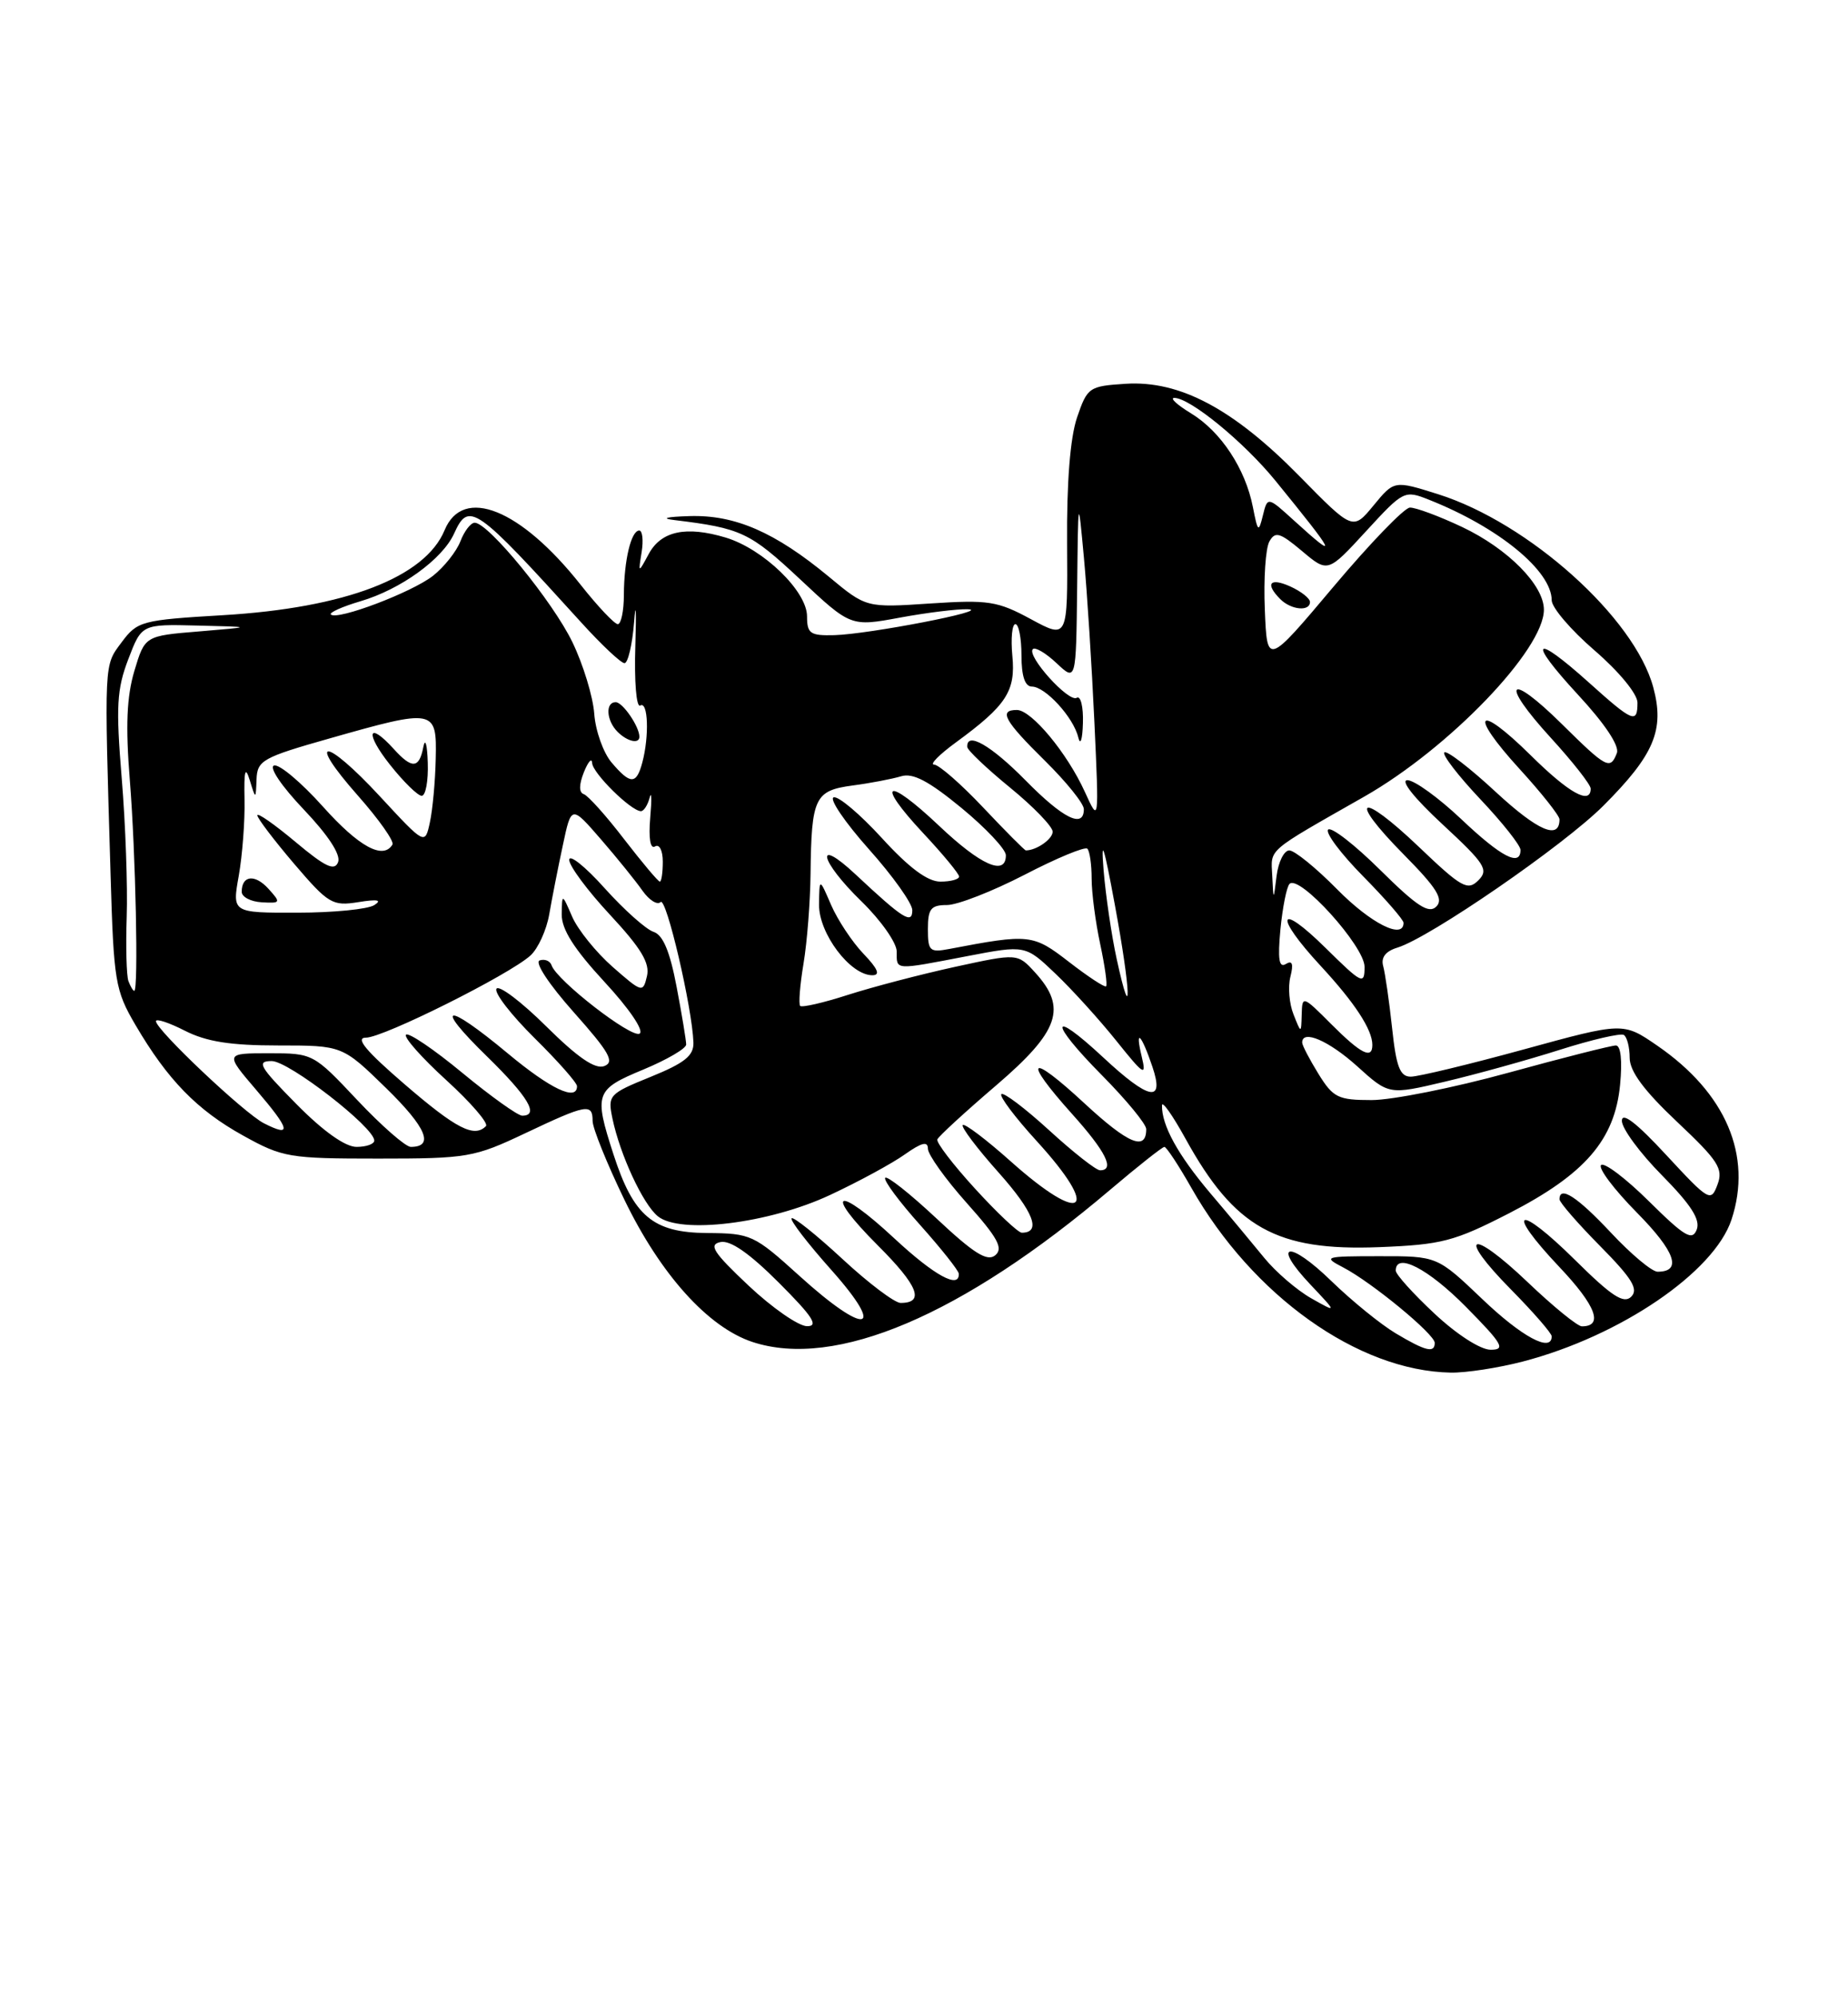 <?xml version="1.0" encoding="UTF-8" standalone="no"?>
<!DOCTYPE svg PUBLIC "-//W3C//DTD SVG 1.1//EN" "http://www.w3.org/Graphics/SVG/1.1/DTD/svg11.dtd" >
<svg xmlns="http://www.w3.org/2000/svg" xmlns:xlink="http://www.w3.org/1999/xlink" version="1.1" viewBox="0 0 237 256">
 <g >
 <path fill="currentColor"
d=" M 195.30 174.51 C 207.78 171.26 219.83 163.07 222.06 156.32 C 224.77 148.11 221.34 140.08 212.55 134.03 C 208.16 131.01 208.16 131.01 195.41 134.51 C 188.40 136.43 181.88 138.00 180.93 138.00 C 179.54 138.00 179.06 136.75 178.53 131.75 C 178.16 128.31 177.64 124.75 177.39 123.83 C 177.08 122.73 177.69 121.92 179.21 121.46 C 183.38 120.18 200.51 108.39 205.62 103.28 C 212.14 96.76 213.50 93.56 212.03 88.11 C 209.63 79.18 196.06 67.01 184.42 63.34 C 178.80 61.57 178.80 61.57 176.15 64.79 C 173.50 68.00 173.50 68.00 166.64 61.02 C 158.17 52.40 151.30 48.75 144.37 49.19 C 139.67 49.49 139.45 49.64 138.13 53.50 C 137.25 56.09 136.79 61.79 136.85 69.70 C 136.93 81.91 136.93 81.91 132.21 79.36 C 127.93 77.04 126.76 76.86 119.30 77.35 C 111.09 77.90 111.09 77.90 106.30 73.92 C 99.39 68.20 94.26 65.97 88.43 66.15 C 85.44 66.24 84.68 66.44 86.50 66.66 C 95.05 67.70 96.17 68.23 102.57 74.21 C 109.10 80.33 109.10 80.33 115.42 79.16 C 118.89 78.52 122.80 78.04 124.12 78.09 C 127.32 78.21 111.44 81.29 107.00 81.41 C 103.91 81.49 103.50 81.21 103.50 79.00 C 103.50 75.78 97.89 70.35 93.06 68.90 C 87.99 67.38 84.79 68.06 83.20 71.00 C 81.85 73.50 81.85 73.50 82.29 70.75 C 82.53 69.24 82.39 68.00 81.98 68.00 C 80.94 68.00 80.03 71.81 80.01 76.25 C 80.01 78.31 79.65 80.00 79.23 80.00 C 78.81 80.00 76.67 77.74 74.48 74.97 C 66.77 65.22 59.38 62.25 57.02 67.95 C 54.52 74.00 44.30 77.92 28.60 78.85 C 18.15 79.47 17.62 79.61 15.60 82.32 C 13.32 85.39 13.36 84.51 14.18 112.08 C 14.58 125.80 14.77 126.93 17.37 131.37 C 21.49 138.40 25.27 142.28 31.18 145.55 C 36.24 148.36 37.09 148.50 48.50 148.50 C 59.96 148.50 60.81 148.35 67.36 145.25 C 75.24 141.52 76.00 141.38 76.00 143.68 C 76.00 144.60 77.84 149.15 80.08 153.78 C 84.71 163.35 90.81 170.12 96.49 172.00 C 107.13 175.51 123.39 168.60 142.36 152.51 C 145.93 149.48 149.07 147.00 149.33 147.00 C 149.59 147.00 151.15 149.36 152.79 152.25 C 160.63 166.07 174.16 175.71 186.04 175.93 C 187.99 175.97 192.15 175.33 195.30 174.51 Z  M 179.00 170.90 C 177.07 169.75 173.37 166.74 170.77 164.22 C 165.29 158.88 162.97 159.27 168.07 164.66 C 171.50 168.29 171.50 168.29 168.15 166.40 C 166.31 165.35 163.61 163.03 162.15 161.24 C 160.69 159.45 157.56 155.69 155.18 152.89 C 151.05 148.00 148.98 144.24 149.02 141.68 C 149.03 141.03 150.39 142.96 152.05 145.97 C 158.34 157.37 163.70 160.37 176.90 159.85 C 184.91 159.53 186.49 159.12 193.55 155.50 C 203.28 150.50 207.09 146.09 207.77 139.04 C 208.07 135.94 207.86 134.00 207.23 134.00 C 206.66 134.00 200.45 135.57 193.43 137.50 C 186.41 139.43 178.52 141.00 175.91 141.00 C 171.60 141.00 170.97 140.69 169.08 137.63 C 167.94 135.78 167.00 133.98 167.00 133.63 C 167.00 131.91 170.42 133.39 174.06 136.67 C 178.12 140.34 178.12 140.34 185.31 138.64 C 189.26 137.71 195.87 135.88 200.00 134.57 C 204.12 133.26 207.83 132.40 208.25 132.65 C 208.66 132.91 209.00 134.23 209.00 135.58 C 209.00 137.31 210.83 139.78 215.07 143.78 C 220.38 148.78 221.03 149.80 220.26 151.84 C 219.42 154.10 219.18 153.96 213.69 148.04 C 209.88 143.92 208.00 142.47 208.00 143.66 C 208.00 144.64 210.31 147.78 213.14 150.64 C 216.87 154.42 218.09 156.32 217.60 157.60 C 217.03 159.08 216.06 158.51 211.49 153.99 C 208.50 151.03 205.73 148.94 205.33 149.33 C 204.94 149.73 207.01 152.47 209.93 155.43 C 214.86 160.42 215.76 163.00 212.58 163.00 C 211.86 163.00 209.17 160.75 206.60 158.00 C 202.29 153.40 200.00 151.91 200.00 153.72 C 200.00 154.11 202.34 156.81 205.21 159.71 C 209.30 163.85 210.16 165.24 209.20 166.20 C 208.24 167.16 206.70 166.15 202.02 161.52 C 194.59 154.17 192.89 154.89 199.98 162.39 C 204.68 167.35 205.68 170.00 202.87 170.00 C 202.31 170.00 199.18 167.45 195.92 164.34 C 188.53 157.30 186.72 158.13 193.81 165.31 C 196.66 168.20 199.00 170.89 199.00 171.28 C 199.00 173.41 195.18 171.36 190.09 166.50 C 184.32 161.00 184.32 161.00 176.91 161.01 C 169.83 161.01 169.62 161.08 172.28 162.46 C 175.95 164.38 184.00 171.01 184.00 172.12 C 184.00 173.47 182.82 173.18 179.00 170.90 Z  M 183.96 168.36 C 181.23 165.81 179.00 163.34 179.00 162.86 C 179.00 160.46 183.16 162.60 188.00 167.50 C 192.71 172.27 193.13 173.00 191.17 173.00 C 189.87 173.00 186.83 171.05 183.96 168.36 Z  M 96.00 164.78 C 91.48 160.52 90.84 159.53 92.39 159.20 C 93.66 158.93 96.11 160.63 99.88 164.40 C 104.24 168.76 105.04 170.00 103.49 169.98 C 102.40 169.97 99.03 167.63 96.00 164.78 Z  M 102.50 163.51 C 96.71 158.27 96.30 158.08 90.70 158.04 C 83.73 157.99 81.24 155.89 78.66 147.91 C 76.15 140.15 76.34 139.64 82.50 137.09 C 85.53 135.83 88.00 134.39 88.00 133.88 C 88.00 133.37 87.45 130.03 86.77 126.47 C 85.91 121.93 85.02 119.83 83.82 119.44 C 82.87 119.14 80.04 116.62 77.54 113.84 C 75.05 111.06 73.00 109.43 73.00 110.21 C 73.00 110.99 75.36 114.17 78.25 117.27 C 82.23 121.55 83.37 123.45 82.97 125.12 C 82.46 127.27 82.35 127.24 78.58 123.94 C 76.45 122.07 74.12 119.18 73.39 117.52 C 72.08 114.50 72.08 114.50 72.04 117.19 C 72.01 119.10 73.61 121.62 77.53 125.86 C 80.69 129.27 82.62 132.11 82.03 132.48 C 81.00 133.12 71.39 125.67 70.74 123.73 C 70.55 123.16 69.86 122.88 69.21 123.10 C 68.53 123.33 70.40 126.17 73.59 129.75 C 78.14 134.86 78.86 136.12 77.50 136.64 C 76.33 137.09 74.10 135.56 70.04 131.54 C 66.85 128.38 63.98 126.22 63.67 126.73 C 63.35 127.24 65.55 130.08 68.55 133.05 C 71.55 136.01 74.00 138.78 74.00 139.22 C 74.00 141.19 70.61 139.59 65.10 135.00 C 57.12 128.36 55.49 128.62 62.46 135.41 C 67.76 140.59 69.19 143.00 66.97 143.00 C 66.41 143.00 62.95 140.53 59.29 137.51 C 55.64 134.49 52.38 132.29 52.07 132.62 C 51.76 132.95 54.08 135.57 57.24 138.45 C 60.40 141.33 62.68 143.98 62.32 144.34 C 60.81 145.86 58.52 144.68 51.92 139.00 C 46.91 134.69 45.51 133.00 46.93 133.00 C 49.16 133.00 65.29 124.95 68.03 122.47 C 69.00 121.59 70.09 119.21 70.44 117.18 C 70.79 115.16 71.57 111.18 72.18 108.35 C 73.27 103.20 73.27 103.20 77.06 107.57 C 79.15 109.98 81.55 112.95 82.40 114.17 C 83.26 115.38 84.30 116.04 84.72 115.62 C 85.44 114.89 88.78 129.16 88.93 133.63 C 88.98 135.31 87.81 136.25 83.45 138.02 C 78.08 140.20 77.92 140.37 78.55 143.39 C 79.52 148.00 82.44 154.31 84.35 155.88 C 87.20 158.23 98.63 156.83 106.46 153.16 C 110.13 151.45 114.45 149.10 116.06 147.95 C 118.20 146.44 119.00 146.24 119.00 147.23 C 119.00 147.98 121.24 151.12 123.98 154.19 C 127.97 158.66 128.70 160.00 127.64 160.89 C 126.61 161.74 124.90 160.67 120.10 156.17 C 116.69 152.98 113.73 150.64 113.52 150.97 C 113.31 151.31 115.34 154.04 118.03 157.04 C 120.71 160.04 122.93 162.84 122.96 163.25 C 123.07 165.27 119.82 163.49 114.71 158.74 C 107.29 151.83 105.51 152.56 112.57 159.62 C 117.76 164.80 118.63 167.00 115.50 167.00 C 114.74 167.00 111.37 164.46 108.03 161.36 C 104.68 158.26 101.75 155.92 101.52 156.15 C 101.28 156.38 103.58 159.37 106.63 162.79 C 113.77 170.81 111.08 171.29 102.50 163.51 Z  M 125.06 152.37 C 122.23 149.28 120.05 146.43 120.21 146.04 C 120.37 145.65 123.76 142.53 127.75 139.12 C 135.86 132.17 136.89 129.18 132.75 124.65 C 130.50 122.18 130.50 122.18 122.50 123.92 C 118.10 124.88 111.92 126.50 108.76 127.51 C 105.61 128.53 102.84 129.16 102.62 128.93 C 102.40 128.69 102.59 126.25 103.05 123.50 C 103.51 120.75 103.91 115.58 103.95 112.00 C 104.06 102.22 104.49 101.33 109.34 100.68 C 111.63 100.38 114.42 99.84 115.56 99.50 C 117.07 99.03 119.10 100.10 123.31 103.56 C 126.44 106.14 129.00 108.86 129.00 109.62 C 129.00 112.33 125.79 110.92 120.43 105.84 C 113.65 99.43 112.17 100.12 118.40 106.79 C 120.93 109.49 123.00 112.00 123.00 112.35 C 123.00 112.71 121.92 113.00 120.60 113.00 C 118.96 113.00 116.58 111.23 113.10 107.42 C 110.29 104.35 107.51 102.00 106.91 102.20 C 106.32 102.39 108.34 105.37 111.41 108.82 C 114.49 112.26 117.00 115.79 117.00 116.66 C 117.00 118.52 115.83 117.79 109.75 112.10 C 104.40 107.09 105.09 110.30 110.50 115.55 C 112.97 117.96 115.00 120.84 115.00 121.96 C 115.00 124.39 114.60 124.36 124.00 122.56 C 131.50 121.12 131.50 121.12 135.37 124.81 C 137.50 126.84 141.01 130.71 143.18 133.42 C 146.72 137.84 147.05 138.04 146.42 135.42 C 145.52 131.69 146.37 132.51 147.80 136.75 C 149.37 141.41 147.37 141.02 141.46 135.51 C 134.61 129.14 134.49 130.92 141.31 137.81 C 144.44 140.97 147.00 144.08 147.00 144.72 C 147.00 147.58 144.71 146.63 139.07 141.41 C 131.95 134.81 131.05 135.61 137.50 142.79 C 141.83 147.61 143.02 150.00 141.08 150.00 C 140.57 150.00 137.63 147.69 134.55 144.87 C 131.46 142.05 128.70 139.96 128.42 140.24 C 128.15 140.52 130.19 143.23 132.96 146.26 C 141.26 155.34 138.95 157.17 129.65 148.88 C 126.49 146.06 123.71 143.96 123.47 144.20 C 123.23 144.44 125.30 147.19 128.08 150.30 C 132.57 155.34 133.59 158.00 131.04 158.00 C 130.58 158.00 127.89 155.47 125.06 152.37 Z  M 110.74 122.25 C 109.29 120.74 107.43 117.92 106.59 116.00 C 105.08 112.50 105.08 112.50 105.04 115.95 C 105.00 119.64 109.04 125.00 111.87 125.00 C 112.93 125.00 112.60 124.19 110.74 122.25 Z  M 38.00 141.50 C 33.25 136.69 32.86 136.00 34.85 136.00 C 37.04 136.00 48.00 144.49 48.00 146.19 C 48.00 146.64 46.97 147.00 45.72 147.00 C 44.27 147.00 41.43 144.98 38.00 141.50 Z  M 45.82 141.00 C 40.21 135.04 40.14 135.00 34.51 135.00 C 28.84 135.00 28.84 135.00 32.87 139.71 C 37.24 144.82 37.47 145.82 33.84 143.97 C 31.30 142.67 20.00 131.99 20.00 130.89 C 20.00 130.52 21.67 131.07 23.71 132.11 C 26.46 133.51 29.55 134.00 35.67 134.00 C 43.91 134.00 43.91 134.00 49.53 139.48 C 54.69 144.52 55.73 147.00 52.68 147.00 C 52.02 147.00 48.93 144.30 45.82 141.00 Z  M 170.73 131.27 C 167.08 127.61 167.00 127.58 166.94 130.02 C 166.87 132.50 166.87 132.50 165.89 130.02 C 165.34 128.66 165.16 126.49 165.49 125.19 C 165.91 123.53 165.73 123.05 164.90 123.56 C 164.03 124.10 163.85 122.94 164.21 119.12 C 164.49 116.28 165.01 113.66 165.38 113.29 C 166.63 112.03 175.00 121.28 175.00 123.92 C 175.00 126.27 174.69 126.12 170.00 121.50 C 163.86 115.45 163.34 117.29 169.36 123.79 C 173.75 128.53 176.00 131.97 176.00 133.93 C 176.00 135.82 174.55 135.09 170.73 131.27 Z  M 143.21 122.91 C 142.56 119.94 141.80 114.80 141.53 111.50 C 141.18 107.16 141.58 108.41 142.98 116.00 C 145.04 127.14 145.20 132.03 143.21 122.91 Z  M 16.47 125.75 C 16.22 125.06 16.12 121.35 16.25 117.50 C 16.38 113.65 16.10 105.66 15.61 99.75 C 14.85 90.55 14.98 88.35 16.45 84.50 C 18.17 80.00 18.17 80.00 25.33 80.18 C 32.50 80.35 32.50 80.35 25.54 80.93 C 18.58 81.50 18.58 81.50 17.23 86.00 C 16.25 89.30 16.09 93.03 16.65 100.00 C 17.40 109.33 17.77 127.00 17.22 127.00 C 17.06 127.00 16.73 126.44 16.47 125.75 Z  M 137.09 123.29 C 132.48 119.72 132.02 119.67 121.75 121.63 C 119.23 122.11 119.00 121.90 119.00 119.08 C 119.00 116.48 119.38 116.00 121.45 116.00 C 122.79 116.00 127.27 114.25 131.40 112.12 C 135.52 109.98 139.15 108.48 139.45 108.78 C 139.75 109.09 140.00 110.81 140.00 112.62 C 140.00 114.42 140.49 118.20 141.10 121.02 C 141.70 123.83 142.04 126.27 141.85 126.42 C 141.66 126.58 139.52 125.17 137.09 123.29 Z  M 171.50 114.00 C 168.79 111.25 166.02 109.00 165.35 109.00 C 164.68 109.00 163.95 110.46 163.72 112.25 C 163.32 115.50 163.32 115.50 163.16 112.24 C 162.99 108.71 162.28 109.32 174.97 102.10 C 185.85 95.90 198.00 83.27 198.00 78.15 C 198.00 74.99 193.38 70.33 187.52 67.55 C 184.55 66.15 181.53 65.03 180.81 65.06 C 180.09 65.09 175.68 69.66 171.00 75.22 C 162.50 85.31 162.50 85.31 162.21 78.15 C 162.04 74.20 162.31 70.27 162.79 69.41 C 163.54 68.07 164.13 68.24 166.98 70.63 C 170.29 73.42 170.29 73.42 175.18 68.10 C 180.00 62.86 180.11 62.80 183.28 64.06 C 192.21 67.60 199.00 73.17 199.00 76.94 C 199.00 77.87 201.47 80.76 204.50 83.37 C 207.65 86.09 210.00 88.95 210.00 90.06 C 210.00 92.80 209.42 92.56 203.79 87.50 C 196.63 81.07 195.81 81.94 202.35 89.02 C 205.81 92.75 207.71 95.60 207.36 96.52 C 206.51 98.72 206.04 98.47 200.31 92.81 C 193.40 85.99 192.28 87.34 198.87 94.55 C 201.69 97.63 204.00 100.57 204.00 101.08 C 204.00 103.21 201.23 101.67 196.31 96.81 C 189.40 89.99 188.28 91.34 194.87 98.55 C 197.69 101.63 200.00 104.55 200.00 105.02 C 200.00 107.70 197.24 106.51 191.85 101.53 C 188.51 98.43 185.53 96.14 185.23 96.44 C 184.93 96.73 187.01 99.43 189.84 102.43 C 192.68 105.43 195.00 108.36 195.00 108.94 C 195.00 111.13 192.53 109.85 187.41 105.00 C 184.50 102.25 181.39 100.00 180.50 100.00 C 179.54 100.00 181.37 102.30 185.00 105.66 C 190.47 110.73 190.95 111.48 189.59 112.84 C 188.22 114.21 187.43 113.76 181.98 108.56 C 174.37 101.30 172.70 102.11 180.02 109.52 C 184.26 113.81 185.16 115.24 184.20 116.20 C 183.24 117.16 181.70 116.15 177.02 111.52 C 173.74 108.27 170.73 105.94 170.33 106.33 C 169.94 106.73 171.95 109.41 174.81 112.31 C 177.66 115.20 180.00 117.89 180.00 118.28 C 180.00 120.48 175.80 118.36 171.50 114.00 Z  M 168.00 77.16 C 168.00 76.70 166.88 75.81 165.50 75.18 C 162.85 73.98 162.20 74.80 164.20 76.80 C 165.58 78.18 168.00 78.41 168.00 77.16 Z  M 30.62 112.25 C 31.08 109.64 31.42 105.25 31.36 102.50 C 31.28 98.76 31.45 98.13 32.03 100.00 C 32.80 102.50 32.80 102.50 32.90 99.89 C 32.99 97.46 33.68 97.08 42.29 94.64 C 55.77 90.81 56.03 90.86 55.88 97.25 C 55.82 100.14 55.48 103.81 55.13 105.41 C 54.50 108.31 54.50 108.31 48.73 102.08 C 41.65 94.43 39.16 94.36 45.92 102.00 C 48.60 105.03 50.58 107.84 50.33 108.25 C 49.14 110.23 46.04 108.55 41.42 103.39 C 38.62 100.27 35.80 97.90 35.14 98.12 C 34.47 98.34 36.12 100.78 38.95 103.75 C 42.09 107.05 43.73 109.55 43.36 110.50 C 42.91 111.68 41.72 111.12 37.89 107.91 C 35.20 105.66 33.00 104.12 33.00 104.50 C 33.00 104.87 35.12 107.66 37.70 110.69 C 42.11 115.85 42.63 116.16 45.95 115.63 C 48.42 115.23 49.04 115.35 48.00 116.01 C 47.17 116.54 42.74 116.98 38.14 116.98 C 29.77 117.00 29.77 117.00 30.62 112.25 Z  M 34.43 113.92 C 32.69 112.00 31.00 112.19 31.00 114.31 C 31.00 114.96 32.15 115.57 33.56 115.65 C 36.01 115.79 36.05 115.71 34.43 113.92 Z  M 54.86 97.75 C 54.79 95.41 54.53 94.51 54.29 95.75 C 53.76 98.52 52.84 98.59 50.50 96.00 C 47.18 92.34 46.78 93.94 50.00 98.00 C 51.74 100.20 53.58 102.00 54.08 102.00 C 54.59 102.00 54.94 100.09 54.86 97.75 Z  M 80.04 107.56 C 77.74 104.56 75.41 101.97 74.87 101.79 C 74.24 101.58 74.24 100.59 74.88 98.98 C 75.43 97.62 75.90 97.08 75.94 97.80 C 76.00 99.09 80.88 103.91 82.18 103.97 C 82.55 103.99 83.06 103.21 83.31 102.25 C 83.56 101.29 83.60 102.44 83.39 104.80 C 83.16 107.47 83.40 108.87 84.01 108.49 C 84.56 108.15 85.00 109.01 85.00 110.44 C 85.00 111.85 84.83 113.00 84.62 113.00 C 84.41 113.00 82.35 110.55 80.04 107.56 Z  M 126.09 103.50 C 123.23 100.47 120.39 98.00 119.79 98.00 C 119.19 98.00 120.45 96.72 122.60 95.15 C 129.08 90.41 130.27 88.58 129.83 84.05 C 129.62 81.82 129.80 80.00 130.22 80.00 C 130.65 80.00 131.00 81.80 131.00 84.00 C 131.00 86.66 131.45 88.00 132.33 88.00 C 134.05 88.00 137.67 91.94 138.28 94.50 C 138.55 95.62 138.82 94.82 138.88 92.69 C 138.95 90.60 138.59 89.13 138.09 89.44 C 137.06 90.08 131.62 84.05 132.46 83.20 C 132.76 82.90 134.13 83.71 135.50 85.00 C 138.00 87.35 138.00 87.35 138.14 75.42 C 138.27 63.50 138.27 63.50 139.01 71.50 C 139.42 75.90 140.02 85.35 140.35 92.50 C 140.95 105.50 140.95 105.50 139.13 101.50 C 136.86 96.51 132.28 91.00 130.41 91.00 C 128.04 91.00 128.79 92.37 134.00 97.50 C 136.75 100.21 139.00 103.00 139.00 103.71 C 139.00 106.24 136.35 104.93 131.50 100.00 C 127.07 95.51 123.92 93.71 124.05 95.75 C 124.08 96.16 126.55 98.51 129.55 100.96 C 132.55 103.41 135.00 105.95 135.00 106.60 C 135.00 107.55 132.92 109.00 131.56 109.00 C 131.41 109.00 128.95 106.53 126.09 103.50 Z  M 78.43 97.73 C 77.37 96.48 76.37 93.67 76.21 91.48 C 76.05 89.29 74.79 85.16 73.41 82.31 C 70.90 77.11 62.63 67.00 60.88 67.00 C 60.37 67.00 59.55 68.07 59.05 69.37 C 58.55 70.67 56.97 72.67 55.52 73.81 C 52.83 75.92 43.23 79.56 42.43 78.76 C 42.19 78.52 43.90 77.75 46.24 77.06 C 51.38 75.55 56.74 71.67 58.23 68.40 C 60.13 64.22 60.91 64.77 74.51 79.75 C 77.13 82.64 79.64 85.00 80.09 85.00 C 80.53 85.00 81.09 82.64 81.32 79.75 C 81.54 76.86 81.62 78.21 81.48 82.74 C 81.33 87.36 81.61 90.74 82.11 90.43 C 83.12 89.81 83.28 94.36 82.37 97.75 C 81.61 100.58 80.85 100.58 78.43 97.73 Z  M 82.00 94.43 C 82.00 93.13 79.86 90.00 78.96 90.00 C 77.61 90.00 77.76 92.36 79.20 93.80 C 80.45 95.05 82.00 95.40 82.00 94.43 Z  M 166.03 66.79 C 162.56 63.63 162.56 63.63 161.96 66.07 C 161.41 68.30 161.31 68.21 160.68 65.00 C 159.72 60.08 156.58 55.32 152.76 52.99 C 150.97 51.90 149.99 51.01 150.60 51.00 C 152.62 51.00 159.50 56.63 163.55 61.59 C 171.38 71.20 171.77 72.00 166.03 66.79 Z "/>
</g>
</svg>
